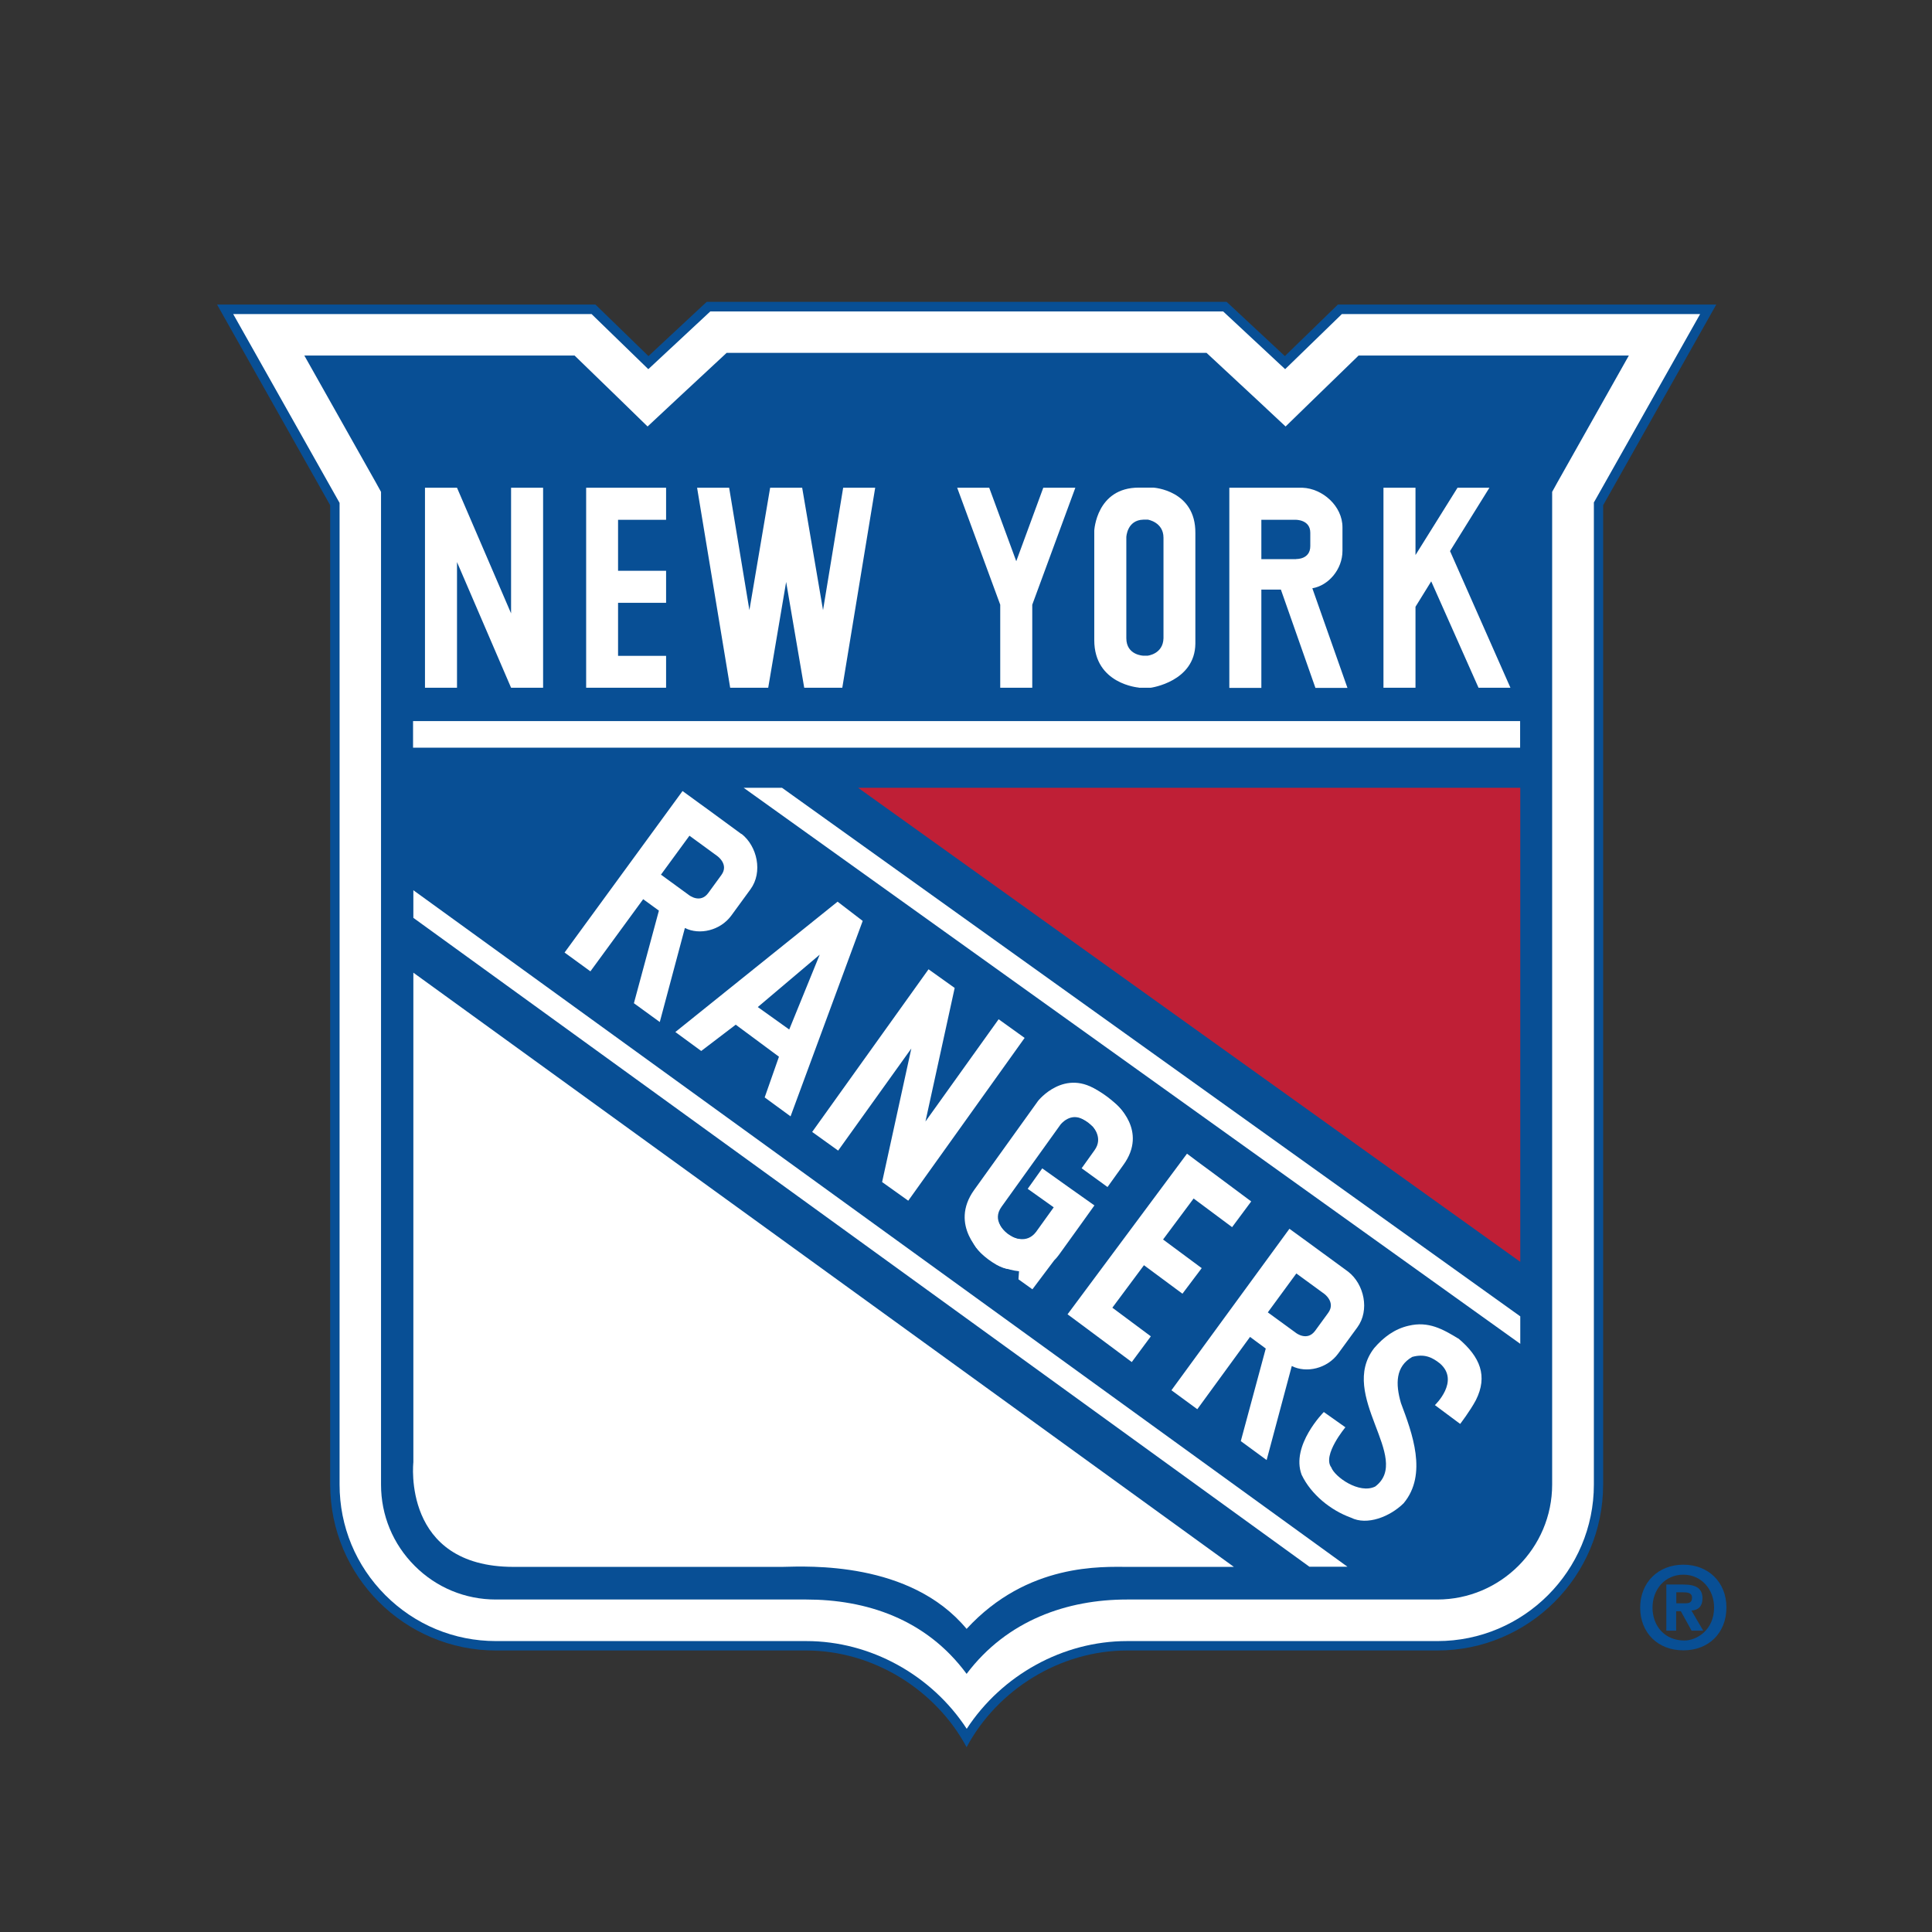 <svg width="64" height="64" viewBox="0 0 64 64" fill="none" xmlns="http://www.w3.org/2000/svg">
<rect x="0" y="0" width="64" height="64" fill="#333333" stroke="none"/>
<g clip-path="url(#clip0_33_1953)">
<path d="M40.635 10L42.563 11.796L44.32 10.088H56.854L53.106 16.737V49.179C53.106 52.217 50.643 54.675 47.611 54.675H37.33C35.115 54.675 33.037 55.974 32.02 57.878C31.002 55.979 28.929 54.675 26.709 54.675H16.433C13.401 54.675 10.938 52.212 10.938 49.179V16.737L7.19 10.088H19.724L21.481 11.796L23.409 10H40.64H40.635Z" fill="#084F95"/>
<path d="M52.794 16.654L56.319 10.404H44.451L42.572 12.229L40.518 10.316H23.53L21.476 12.229L19.597 10.404H7.725L11.249 16.659V49.179C11.249 50.567 11.79 51.866 12.768 52.845C13.747 53.823 15.046 54.363 16.433 54.363H26.714C28.836 54.363 30.861 55.488 32.024 57.269C33.188 55.488 35.213 54.363 37.335 54.363H47.615C50.473 54.363 52.799 52.037 52.799 49.179V16.654H52.794Z" fill="white"/>
<path d="M51.417 16.654V16.294L51.592 15.977L53.958 11.777H45.006L43.527 13.213L42.587 14.128L41.628 13.232L39.968 11.689H24.071L22.411 13.232L21.452 14.128L20.513 13.213L19.033 11.777H10.081L12.447 15.977L12.622 16.294V49.179C12.622 50.197 13.017 51.151 13.737 51.871C14.457 52.592 15.411 52.986 16.429 52.986H26.709C28.675 52.986 30.671 53.618 32.02 55.449C33.363 53.667 35.359 52.986 37.33 52.986H47.611C49.708 52.986 51.417 51.277 51.417 49.179V16.654Z" fill="#084F95"/>
<path d="M55.764 52.163C56.358 52.163 56.781 52.65 56.781 53.249C56.781 53.993 56.212 54.344 55.798 54.344C55.141 54.344 54.742 53.857 54.742 53.254C54.742 52.65 55.155 52.163 55.764 52.163ZM55.764 51.832C54.941 51.832 54.333 52.411 54.333 53.254C54.333 54.096 54.926 54.67 55.764 54.67C56.601 54.67 57.19 54.096 57.19 53.249C57.19 52.402 56.581 51.832 55.764 51.832ZM55.199 52.489V54.018H55.525V53.375H55.681L56.036 54.018H56.421L56.031 53.351C56.26 53.341 56.397 53.205 56.397 52.952C56.397 52.616 56.187 52.489 55.754 52.489H55.199ZM55.525 52.747H55.759C55.905 52.747 56.051 52.767 56.051 52.922C56.051 53.093 55.949 53.112 55.807 53.112H55.53V52.747H55.525Z" fill="#084F95"/>
<path d="M50.356 23.887H13.683V24.768H50.356V23.887Z" fill="white"/>
<path d="M25.906 26.097H24.635L50.361 44.516V43.606L25.906 26.097Z" fill="white"/>
<path d="M50.361 41.8V26.097H28.427L50.361 41.8Z" fill="#BF1F36"/>
<path d="M13.693 30.405L43.376 51.9H44.636L13.693 29.49V30.405Z" fill="white"/>
<path d="M43.142 16.157H40.723V22.787H41.784V19.531H42.431L43.575 22.787H44.636L43.473 19.487C44.004 19.399 44.471 18.864 44.471 18.246V17.467C44.471 16.761 43.809 16.182 43.147 16.157H43.142ZM42.942 18.523H41.784V17.219H42.923C42.923 17.219 43.405 17.209 43.405 17.647V18.09C43.405 18.538 42.938 18.518 42.938 18.518L42.942 18.523Z" fill="white"/>
<path d="M44.666 42.131L43.57 41.328L43.303 41.133L42.714 40.705L38.805 46.054L39.662 46.682L41.409 44.287L41.93 44.672L41.103 47.739L41.959 48.366L42.792 45.251C43.273 45.495 43.965 45.339 44.33 44.837L44.963 43.971C45.381 43.401 45.187 42.54 44.666 42.131ZM42.933 44.156L41.998 43.474L42.943 42.185L43.862 42.856C43.862 42.856 44.257 43.134 43.999 43.489L43.566 44.083C43.303 44.443 42.933 44.156 42.933 44.156Z" fill="white"/>
<path d="M37.724 22.782H38.123C38.123 22.782 39.584 22.583 39.598 21.322V17.662C39.613 16.235 38.206 16.153 38.206 16.153H37.724C36.318 16.153 36.249 17.579 36.249 17.579V21.205C36.249 22.665 37.724 22.777 37.724 22.777V22.782ZM38.007 21.721H37.875C37.875 21.721 37.311 21.706 37.311 21.142V17.793C37.311 17.793 37.33 17.228 37.875 17.214H38.026C38.026 17.214 38.542 17.297 38.542 17.812V21.142C38.528 21.672 38.012 21.721 38.012 21.721H38.007Z" fill="white"/>
<path d="M22.065 17.219V16.157H20.474H19.88H19.417V22.782H19.88H20.474H22.065V21.726H20.474V19.969H22.065V18.908H20.474V17.219H22.065Z" fill="white"/>
<path d="M40.815 40.651L41.448 39.799L40.173 38.85L39.691 38.495L39.321 38.217L35.364 43.538L35.738 43.815L36.215 44.17L37.491 45.12L38.123 44.268L36.848 43.319L37.895 41.912L39.17 42.856L39.808 42.009L38.528 41.06L39.54 39.702L40.815 40.651Z" fill="white"/>
<path d="M16.93 16.157V20.319L15.139 16.157H14.078V22.782H15.139V18.62L16.93 22.782H17.991V16.157H16.93Z" fill="white"/>
<path d="M34.56 16.157L33.665 18.591L32.769 16.157H31.708L33.134 20.032V22.782H34.195V20.032L35.622 16.157H34.56Z" fill="white"/>
<path d="M50.035 22.782L48.034 18.255L49.339 16.157H48.282L46.89 18.387V16.157H45.829V22.782H46.89V20.1L47.411 19.258L48.978 22.782H50.035Z" fill="white"/>
<path d="M27.931 16.157L27.264 20.212L26.573 16.157H25.512L24.825 20.212L24.154 16.157H23.092L24.188 22.782H24.387H25.249H25.448L26.042 19.278L26.641 22.782H26.84H27.702H27.902L28.992 16.157H27.931Z" fill="white"/>
<path d="M33.081 33.764L30.657 37.151L31.625 32.727L30.759 32.109L26.904 37.497L27.765 38.115L30.189 34.732L29.221 39.157L30.087 39.775L33.942 34.382L33.081 33.764Z" fill="white"/>
<path d="M36.955 36.567L36.459 36.197L36.42 36.168C35.276 35.346 34.39 36.465 34.39 36.465L32.273 39.415C31.421 40.598 32.555 41.552 32.555 41.552L33.027 41.898C33.027 41.898 33.343 42.068 33.757 42.112L33.738 42.379L34.2 42.71L34.921 41.751C34.974 41.698 35.028 41.639 35.076 41.571L35.773 40.603L36.254 39.931L35.388 39.318L34.526 38.704L34.044 39.381L34.906 39.994L34.322 40.807C34.001 41.231 33.553 40.968 33.553 40.968L33.295 40.773C33.295 40.773 32.847 40.432 33.178 39.975L35.13 37.254C35.13 37.254 35.471 36.806 35.923 37.113L36.191 37.317C36.191 37.317 36.561 37.682 36.259 38.101L35.831 38.7L36.688 39.322L37.208 38.597C38.05 37.449 36.955 36.563 36.955 36.563V36.567Z" fill="white"/>
<path d="M28.578 30.507L27.746 29.869L22.372 34.187L23.229 34.815L24.372 33.944L25.804 35.005L25.331 36.353L26.188 36.981L28.578 30.507ZM27.157 31.617L26.144 34.104L25.103 33.36L27.157 31.622V31.617Z" fill="white"/>
<path d="M48.307 44.336C49.037 44.949 49.29 45.587 48.891 46.38C48.696 46.746 48.37 47.169 48.37 47.169L47.533 46.546C47.533 46.546 48.37 45.753 47.703 45.169C47.435 44.954 47.177 44.842 46.783 44.949C46.228 45.266 46.223 45.84 46.408 46.478C46.778 47.466 47.299 48.839 46.496 49.798C46.043 50.245 45.284 50.542 44.753 50.275C44.091 50.036 43.434 49.515 43.118 48.853C42.753 47.88 43.853 46.775 43.853 46.775L44.568 47.281C44.568 47.281 43.794 48.206 44.101 48.61C44.213 48.921 45.026 49.505 45.556 49.243C46.798 48.303 44.305 46.225 45.522 44.657C45.839 44.287 46.209 44.02 46.661 43.917C47.323 43.757 47.8 44.034 48.307 44.341V44.336Z" fill="white"/>
<path d="M32.02 53.959C30.151 51.711 26.767 51.886 25.911 51.905H17.013C13.304 51.905 13.693 48.439 13.693 48.439C13.693 48.435 13.693 40.53 13.693 32.221L40.874 51.905H37.384C36.512 51.905 34.04 51.764 32.02 53.959Z" fill="white"/>
<path d="M24.562 27.63L23.467 26.827L23.199 26.633L22.61 26.204L18.702 31.554L19.558 32.177L21.306 29.787L21.827 30.166L20.999 33.233L21.856 33.856L22.688 30.741C23.17 30.984 23.861 30.828 24.227 30.327L24.859 29.461C25.278 28.891 25.083 28.029 24.562 27.621V27.63ZM22.829 29.655L21.895 28.974L22.839 27.684L23.759 28.356C23.759 28.356 24.158 28.633 23.895 28.988L23.462 29.582C23.199 29.942 22.829 29.655 22.829 29.655Z" fill="white"/>
<path d="M36.006 38.149C35.904 38.286 35.627 38.247 35.383 38.067C35.14 37.882 35.028 37.629 35.13 37.492L35.422 37.103C35.524 36.967 35.802 37.005 36.045 37.186C36.288 37.366 36.4 37.624 36.298 37.76L36.006 38.149Z" fill="#084F95"/>
<path d="M34.01 40.958C33.908 41.094 33.631 41.055 33.387 40.875C33.144 40.695 33.032 40.437 33.134 40.301L33.426 39.911C33.529 39.775 33.806 39.814 34.049 39.994C34.293 40.174 34.405 40.432 34.303 40.569L34.01 40.958Z" fill="#084F95"/>
<path d="M33.519 41.995C33.436 42.107 33.086 41.98 32.735 41.717C32.385 41.455 32.166 41.153 32.248 41.041L32.482 40.724C32.565 40.617 32.915 40.739 33.266 41.002C33.616 41.265 33.835 41.566 33.752 41.673L33.519 41.985V41.995Z" fill="white"/>
<path d="M37.033 37.4C36.95 37.512 36.556 37.351 36.152 37.049C35.748 36.743 35.485 36.412 35.568 36.3L35.802 35.983C35.885 35.876 36.279 36.032 36.683 36.334C37.087 36.636 37.35 36.971 37.267 37.078L37.033 37.395V37.4Z" fill="white"/>
</g>
<defs>
<clipPath id="clip0_33_1953">
<rect width="50" height="47.878" fill="white" transform="translate(7.19 10)"/>
</clipPath>
</defs>
</svg>
